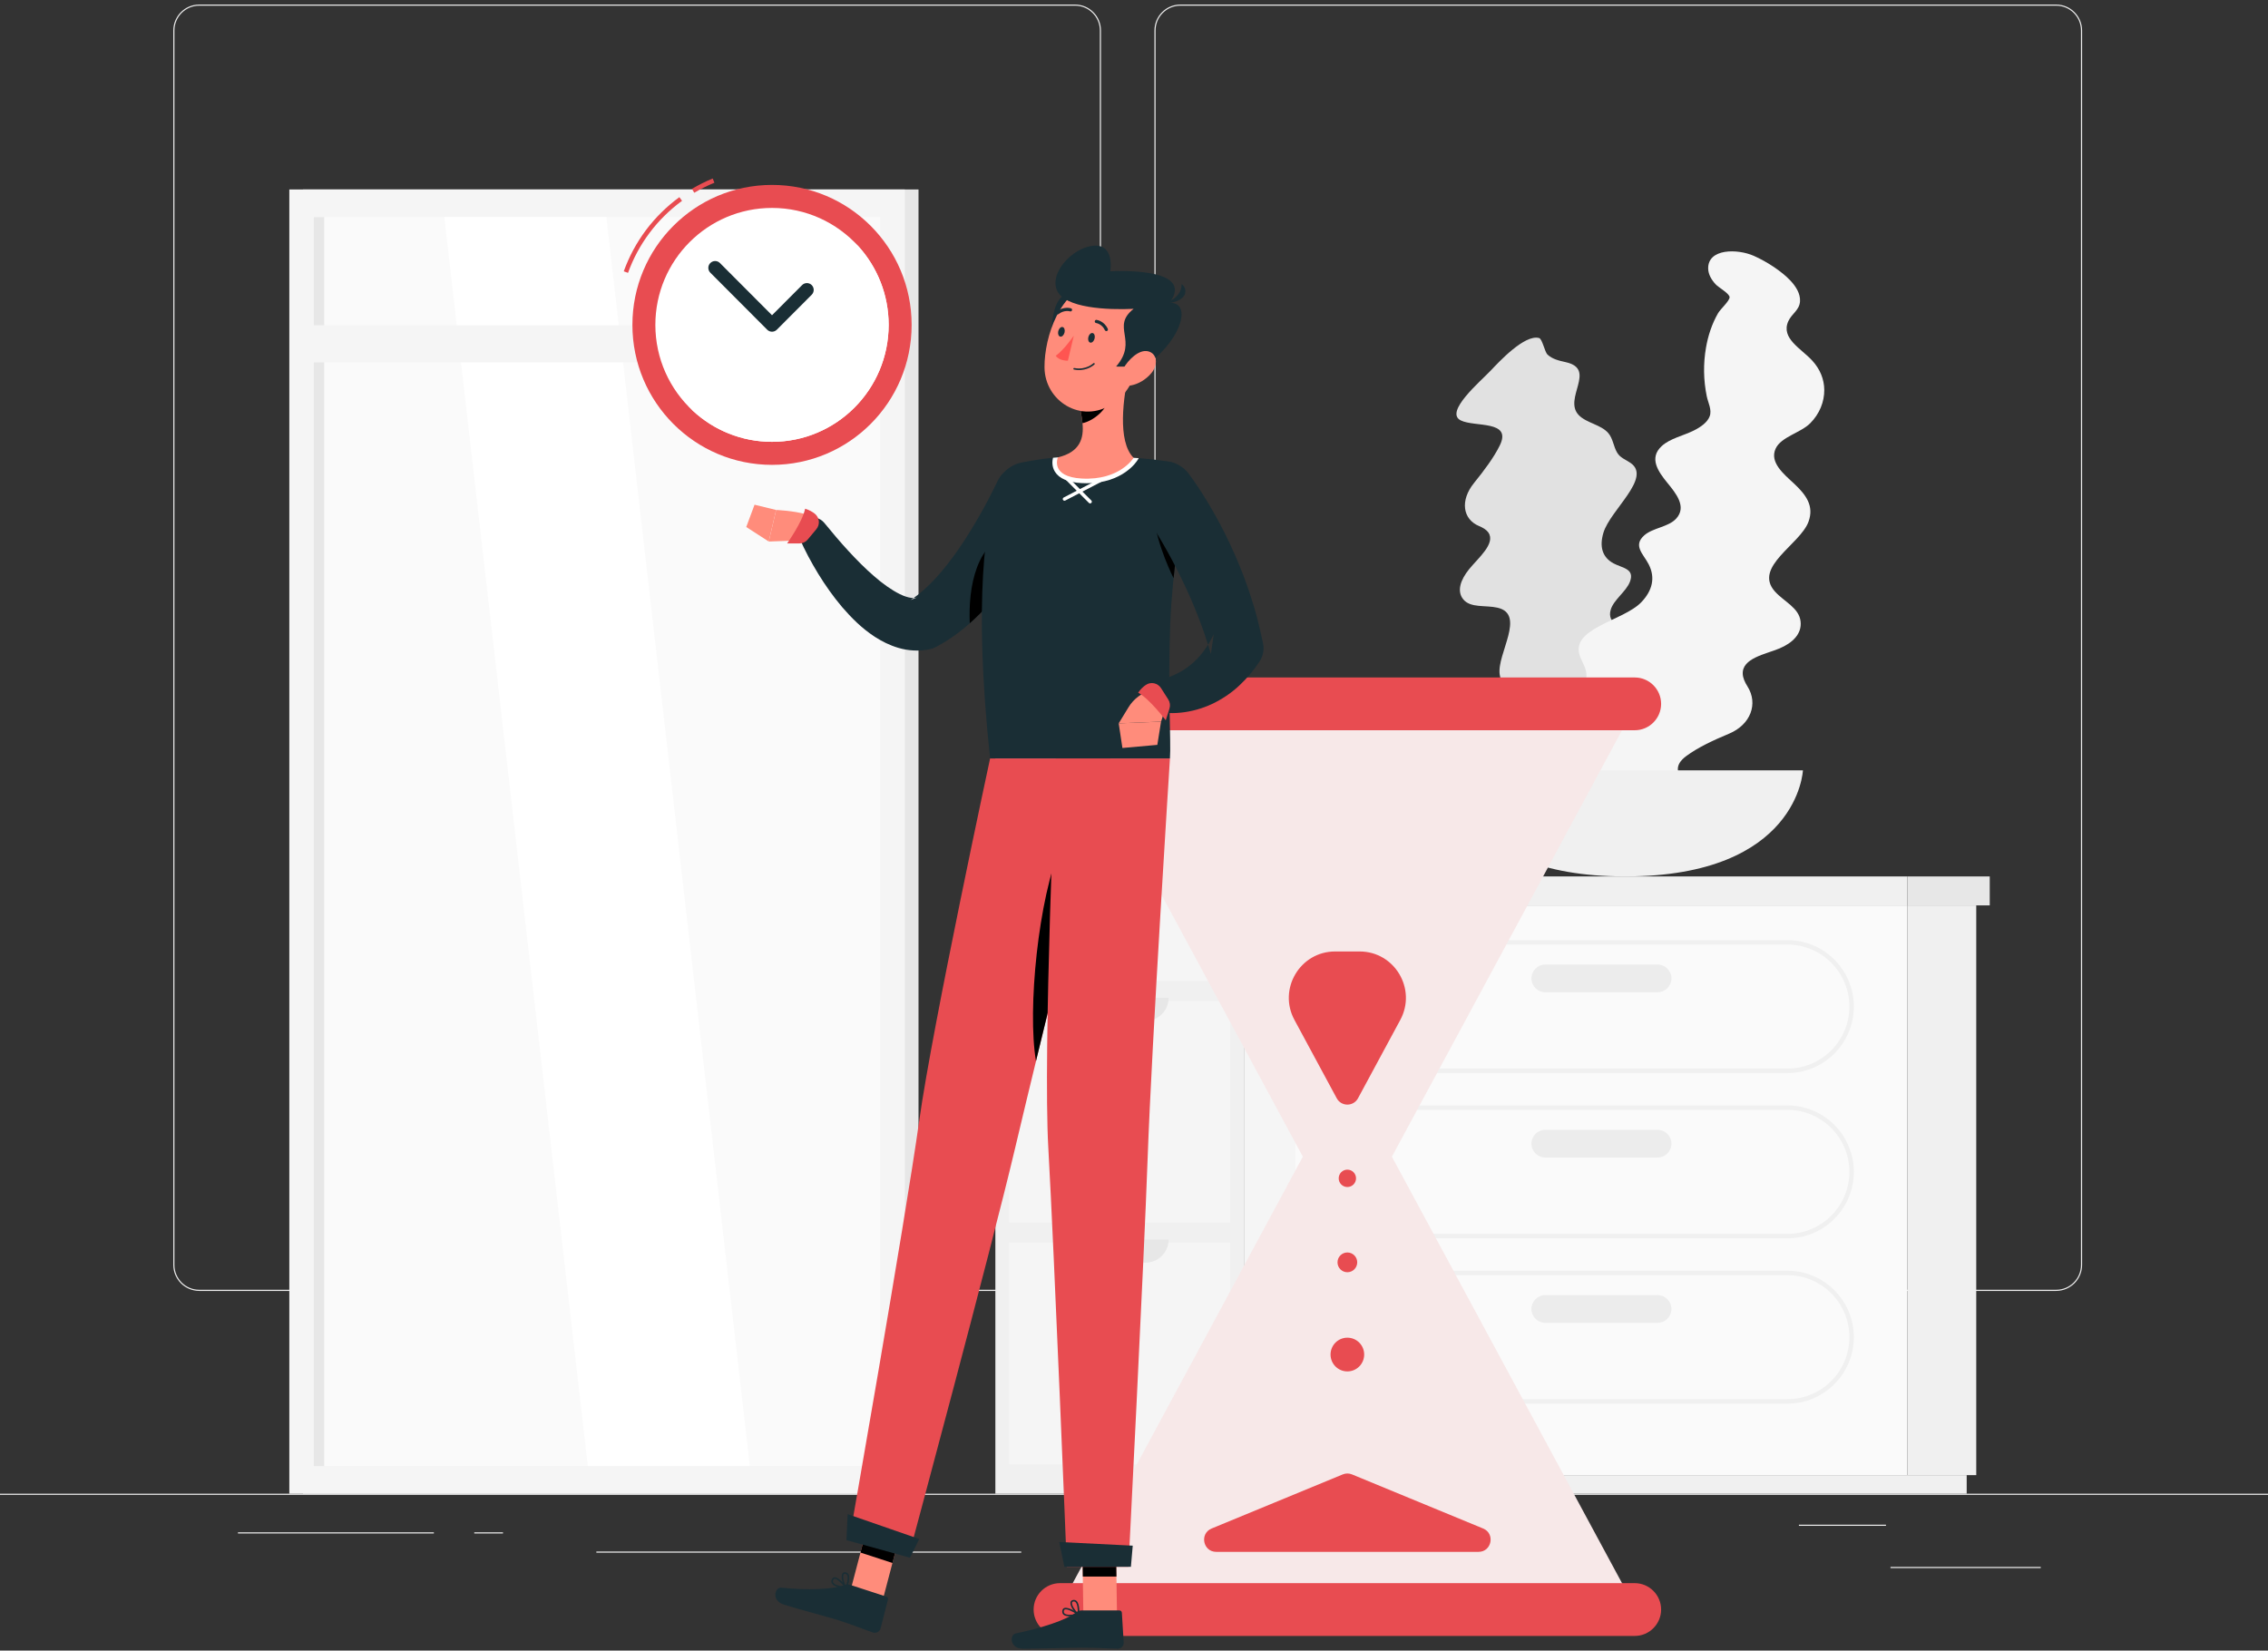 <?xml version="1.0" encoding="UTF-8"?>
<svg width="496px" height="361px" viewBox="0 0 496 361" version="1.1" xmlns="http://www.w3.org/2000/svg" xmlns:xlink="http://www.w3.org/1999/xlink">
    <rect x="0" y="0" width="496" height="361" fill="#333333" stroke="none"/>
    <!-- Generator: sketchtool 61 (101010) - https://sketch.com -->
    <title>BBA09587-7935-41D1-BCE4-54D446D6EE7A</title>
    <desc>Created with sketchtool.</desc>
    <defs>
        <polygon id="path-1" points="0 371.005 496 371.005 496 0.389 0 0.389"></polygon>
    </defs>
    <g id="Page-1" stroke="none" stroke-width="1" fill="none" fill-rule="evenodd">
        <g id="Schedules-module-loading" transform="translate(-472, -164)">
            <g id="Group-102" transform="translate(472, 164)">
                <polygon id="Fill-1" fill="#ECECEC" points="0 326.938 496 326.938 496 326.69 0 326.69"></polygon>
                <polygon id="Fill-2" fill="#ECECEC" points="413.445 342.948 446.302 342.948 446.302 342.701 413.445 342.701"></polygon>
                <polygon id="Fill-3" fill="#ECECEC" points="319.947 345.647 328.57 345.647 328.57 345.398 319.947 345.398"></polygon>
                <polygon id="Fill-4" fill="#ECECEC" points="393.413 333.712 412.452 333.712 412.452 333.464 393.413 333.464"></polygon>
                <polygon id="Fill-5" fill="#ECECEC" points="52.039 335.383 94.887 335.383 94.887 335.135 52.039 335.135"></polygon>
                <polygon id="Fill-6" fill="#ECECEC" points="103.72 335.383 110.002 335.383 110.002 335.135 103.72 335.135"></polygon>
                <polygon id="Fill-7" fill="#ECECEC" points="130.419 339.583 223.346 339.583 223.346 339.335 130.419 339.335"></polygon>
                <g id="Group-101" transform="translate(0, 0.606)">
                    <path d="M43.564,0.638 C40.578,0.638 38.149,3.073 38.149,6.067 L38.149,276.046 C38.149,279.04 40.578,281.475 43.564,281.475 L235.118,281.475 C238.102,281.475 240.531,279.04 240.531,276.046 L240.531,6.067 C240.531,3.073 238.102,0.638 235.118,0.638 L43.564,0.638 Z M235.118,281.724 L43.564,281.724 C40.442,281.724 37.901,279.177 37.901,276.046 L37.901,6.067 C37.901,2.936 40.442,0.389 43.564,0.389 L235.118,0.389 C238.239,0.389 240.779,2.936 240.779,6.067 L240.779,276.046 C240.779,279.177 238.239,281.724 235.118,281.724 L235.118,281.724 Z" id="Fill-8" fill="#ECECEC"></path>
                    <path d="M258.13,0.638 C255.145,0.638 252.717,3.073 252.717,6.067 L252.717,276.046 C252.717,279.04 255.145,281.475 258.13,281.475 L449.684,281.475 C452.669,281.475 455.099,279.04 455.099,276.046 L455.099,6.067 C455.099,3.073 452.669,0.638 449.684,0.638 L258.13,0.638 Z M449.684,281.724 L258.13,281.724 C255.009,281.724 252.469,279.177 252.469,276.046 L252.469,6.067 C252.469,2.936 255.009,0.389 258.13,0.389 L449.684,0.389 C452.806,0.389 455.347,2.936 455.347,6.067 L455.347,276.046 C455.347,279.177 452.806,281.724 449.684,281.724 L449.684,281.724 Z" id="Fill-10" fill="#ECECEC"></path>
                    <mask id="mask-2" fill="white">
                        <use xlink:href="#path-1"></use>
                    </mask>
                    <g id="Clip-13"></g>
                    <polygon id="Fill-12" fill="#E7E7E7" mask="url(#mask-2)" points="66.263 326.084 200.876 326.084 200.876 40.829 66.263 40.829"></polygon>
                    <polygon id="Fill-14" fill="#F5F5F5" mask="url(#mask-2)" points="63.271 326.084 197.884 326.084 197.884 40.829 63.271 40.829"></polygon>
                    <polygon id="Fill-15" fill="#FAFAFA" mask="url(#mask-2)" points="68.64 320.035 192.514 320.035 192.514 46.877 68.64 46.877"></polygon>
                    <polygon id="Fill-16" fill="#FFFFFF" mask="url(#mask-2)" points="163.985 320.036 132.605 46.878 97.17 46.878 128.551 320.036"></polygon>
                    <polygon id="Fill-17" fill="#E7E7E7" mask="url(#mask-2)" points="68.64 320.035 70.902 320.035 70.902 46.877 68.64 46.877"></polygon>
                    <polygon id="Fill-18" fill="#F5F5F5" mask="url(#mask-2)" points="65.492 78.656 195.663 78.656 195.663 70.537 65.492 70.537"></polygon>
                    <polygon id="Fill-19" fill="#F0F0F0" mask="url(#mask-2)" points="217.682 326.084 272.032 326.084 272.032 160.574 217.682 160.574"></polygon>
                    <polygon id="Fill-20" fill="#F5F5F5" mask="url(#mask-2)" points="220.665 213.924 269.049 213.924 269.049 165.411 220.665 165.411"></polygon>
                    <polygon id="Fill-21" fill="#F5F5F5" mask="url(#mask-2)" points="220.665 266.793 269.049 266.793 269.049 218.279 220.665 218.279"></polygon>
                    <polygon id="Fill-22" fill="#F5F5F5" mask="url(#mask-2)" points="220.665 319.66 269.049 319.66 269.049 271.147 220.665 271.147"></polygon>
                    <path d="M255.566,164.769 L255.566,164.769 L234.148,164.769 C234.148,167.547 236.394,169.799 239.165,169.799 L250.549,169.799 C253.32,169.799 255.566,167.547 255.566,164.769" id="Fill-23" fill="#E7E7E7" mask="url(#mask-2)"></path>
                    <path d="M255.566,217.637 L255.566,217.637 L234.148,217.637 C234.148,220.415 236.394,222.667 239.165,222.667 L250.549,222.667 C253.32,222.667 255.566,220.415 255.566,217.637" id="Fill-24" fill="#E7E7E7" mask="url(#mask-2)"></path>
                    <path d="M255.566,270.505 L255.566,270.505 L234.148,270.505 C234.148,273.283 236.394,275.535 239.165,275.535 L250.549,275.535 C253.32,275.535 255.566,273.283 255.566,270.505" id="Fill-25" fill="#E7E7E7" mask="url(#mask-2)"></path>
                    <polygon id="Fill-26" fill="#F5F5F5" mask="url(#mask-2)" points="272.032 326.084 299.178 326.084 299.178 160.574 272.032 160.574"></polygon>
                    <polygon id="Fill-27" fill="#F0F0F0" mask="url(#mask-2)" points="417.124 322.018 432.194 322.018 432.194 197.413 417.124 197.413"></polygon>
                    <polygon id="Fill-28" fill="#F0F0F0" mask="url(#mask-2)" points="285.413 326.084 430.105 326.084 430.105 322.018 285.413 322.018"></polygon>
                    <polygon id="Fill-29" fill="#FAFAFA" mask="url(#mask-2)" points="283.325 322.018 417.124 322.018 417.124 197.413 283.325 197.413"></polygon>
                    <path d="M390.929,242.137 C398.384,242.137 404.449,248.219 404.449,255.692 C404.449,263.167 398.384,269.249 390.929,269.249 L309.521,269.249 C302.066,269.249 296.001,263.167 296.001,255.692 C296.001,248.219 302.066,242.137 309.521,242.137 L390.929,242.137 Z M309.521,270.224 L390.929,270.224 C398.92,270.224 405.421,263.705 405.421,255.692 C405.421,247.68 398.92,241.162 390.929,241.162 L309.521,241.162 C301.53,241.162 295.028,247.68 295.028,255.692 C295.028,263.705 301.53,270.224 309.521,270.224 L309.521,270.224 Z" id="Fill-30" fill="#F0F0F0" mask="url(#mask-2)"></path>
                    <path d="M390.929,278.289 C398.384,278.289 404.449,284.37 404.449,291.844 C404.449,299.319 398.384,305.4 390.929,305.4 L309.521,305.4 C302.066,305.4 296.001,299.319 296.001,291.844 C296.001,284.37 302.066,278.289 309.521,278.289 L390.929,278.289 Z M309.521,306.376 L390.929,306.376 C398.92,306.376 405.421,299.857 405.421,291.844 C405.421,283.832 398.92,277.313 390.929,277.313 L309.521,277.313 C301.53,277.313 295.028,283.832 295.028,291.844 C295.028,299.857 301.53,306.376 309.521,306.376 L309.521,306.376 Z" id="Fill-31" fill="#F0F0F0" mask="url(#mask-2)"></path>
                    <path d="M337.941,252.559 L362.509,252.559 C364.172,252.559 365.533,251.194 365.533,249.527 C365.533,247.859 364.172,246.495 362.509,246.495 L337.941,246.495 C336.279,246.495 334.918,247.859 334.918,249.527 C334.918,251.194 336.279,252.559 337.941,252.559" id="Fill-32" fill="#ECECEC" mask="url(#mask-2)"></path>
                    <path d="M390.929,205.985 C398.384,205.985 404.449,212.067 404.449,219.541 C404.449,227.015 398.384,233.097 390.929,233.097 L309.521,233.097 C302.066,233.097 296.001,227.015 296.001,219.541 C296.001,212.067 302.066,205.985 309.521,205.985 L390.929,205.985 Z M309.521,234.072 L390.929,234.072 C398.92,234.072 405.421,227.553 405.421,219.541 C405.421,211.529 398.92,205.01 390.929,205.01 L309.521,205.01 C301.53,205.01 295.028,211.529 295.028,219.541 C295.028,227.553 301.53,234.072 309.521,234.072 L309.521,234.072 Z" id="Fill-33" fill="#F0F0F0" mask="url(#mask-2)"></path>
                    <path d="M337.941,216.407 L362.509,216.407 C364.172,216.407 365.533,215.042 365.533,213.375 C365.533,211.707 364.172,210.344 362.509,210.344 L337.941,210.344 C336.279,210.344 334.918,211.707 334.918,213.375 C334.918,215.042 336.279,216.407 337.941,216.407" id="Fill-34" fill="#ECECEC" mask="url(#mask-2)"></path>
                    <path d="M337.941,288.711 L362.509,288.711 C364.172,288.711 365.533,287.346 365.533,285.679 C365.533,284.011 364.172,282.647 362.509,282.647 L337.941,282.647 C336.279,282.647 334.918,284.011 334.918,285.679 C334.918,287.346 336.279,288.711 337.941,288.711" id="Fill-35" fill="#ECECEC" mask="url(#mask-2)"></path>
                    <polygon id="Fill-36" fill="#F0F0F0" mask="url(#mask-2)" points="280.573 197.412 417.124 197.412 417.124 191.078 280.573 191.078"></polygon>
                    <polygon id="Fill-37" fill="#E7E7E7" mask="url(#mask-2)" points="417.125 197.412 435.147 197.412 435.147 191.078 417.125 191.078"></polygon>
                    <path d="M319.449,91.335 C322.491,92.866 330.745,91.222 327.994,96.822 C326.7,99.455 324.595,102.264 322.353,105.038 C319.28,108.838 319.86,112.961 323.489,114.459 C324.37,114.822 325.089,115.273 325.496,115.857 C327.167,118.259 323.219,121.482 321.281,123.888 C319.408,126.213 318.56,128.663 319.993,130.454 C321.576,132.43 324.871,131.703 327.488,132.301 C333.783,133.736 327.309,142.44 327.978,146.912 C328.435,149.974 330.911,150.827 334.275,151.26 C337.02,151.613 340.682,151.86 340.835,154.681 C340.967,157.122 337.797,159.889 336.965,162.455 C336.157,164.948 336.433,167.371 337.575,169.217 C338.596,170.866 340.283,171.982 342.515,172.458 C345.633,173.123 350.349,172.433 350.573,175.959 C350.673,177.535 349.579,178.928 350.34,180.379 C350.981,181.603 352.441,182.223 353.998,182.535 C356.503,183.038 360.114,182.903 362.985,182.375 C366.644,181.703 372.047,178.469 370.062,175.352 C369.505,174.477 368.433,173.968 367.231,173.722 C366.353,173.542 363.797,173.821 363.468,173.226 C363.138,172.629 364.021,170.338 364.058,169.503 C364.166,167.106 363.738,164.853 362.993,162.773 C361.979,159.95 360.378,157.414 358.268,155.271 C357.403,154.391 356.016,153.745 355.839,152.463 C355.671,151.238 356.467,149.763 357.356,148.51 C358.757,146.535 360.926,144.647 361.712,142.531 C362.946,139.208 359.956,138.154 357.188,137.399 C354.687,136.716 351.394,135.838 352.243,132.792 C352.857,130.592 355.622,128.792 356.45,126.647 C357.561,123.769 354.852,123.656 352.909,122.628 C350.388,121.294 349.751,118.913 350.666,115.893 C352.175,110.917 361.273,103.893 356.616,100.658 C355.434,99.836 354.336,99.56 353.625,98.325 C352.864,97.005 352.753,95.361 351.764,94.162 C350.196,92.26 346.955,91.941 345.262,90.176 C341.787,86.557 349.292,80.135 342.441,78.609 C340.876,78.26 339.488,77.928 338.44,76.949 C337.812,76.362 337.305,73.524 336.596,73.326 C333.455,72.447 327.784,78.563 326.004,80.451 C323.838,82.747 315.815,89.507 319.449,91.335" id="Fill-38" fill="#E1E1E1" mask="url(#mask-2)"></path>
                    <path d="M373.377,175.7 C371.509,172.238 363.349,168.779 368.766,164.759 C371.312,162.869 374.67,161.302 378.129,159.859 C382.869,157.881 384.558,153.298 382.156,149.505 C381.573,148.584 381.179,147.675 381.131,146.822 C380.94,143.321 386.144,142.481 389.137,141.223 C392.031,140.01 394.087,138.03 393.778,135.302 C393.438,132.293 390.141,130.983 388.152,128.743 C383.363,123.351 393.723,118.471 395.52,113.474 C396.75,110.054 395.021,107.638 392.284,105.1 C390.051,103.029 386.951,100.494 388.322,97.511 C389.509,94.929 393.783,94.07 395.887,91.961 C397.932,89.91 398.982,87.258 398.959,84.656 C398.937,82.332 398.046,80.139 396.329,78.261 C393.934,75.638 389.405,73.407 391.09,69.656 C391.843,67.981 393.552,67.234 393.654,65.276 C393.741,63.622 392.784,62.079 391.577,60.789 C389.636,58.714 386.378,56.603 383.563,55.355 C379.975,53.764 373.482,53.71 373.569,58.139 C373.593,59.381 374.267,60.57 375.196,61.571 C375.875,62.302 378.28,63.609 378.252,64.423 C378.225,65.239 376.223,67.036 375.744,67.868 C374.369,70.256 373.544,72.829 373.093,75.423 C372.48,78.945 372.537,82.54 373.256,86.049 C373.549,87.488 374.428,89.014 373.899,90.437 C373.395,91.796 371.904,92.811 370.451,93.54 C368.161,94.69 365.238,95.272 363.416,96.949 C360.553,99.583 362.628,102.525 364.667,105.022 C366.511,107.28 368.947,110.23 366.571,112.82 C364.855,114.691 361.455,114.812 359.579,116.492 C357.062,118.747 359.392,120.55 360.558,122.814 C362.071,125.751 361.361,128.584 358.942,131.107 C354.954,135.263 343.177,136.788 345.559,143.003 C346.164,144.581 346.984,145.547 346.953,147.255 C346.92,149.081 346.139,150.834 346.372,152.677 C346.741,155.601 349.431,157.946 349.982,160.809 C351.116,166.679 341.065,168.579 346.295,174.412 C347.49,175.744 348.538,176.947 348.941,178.603 C349.181,179.595 348.113,182.818 348.633,183.461 C350.936,186.318 359.204,183.587 361.782,182.763 C364.92,181.76 375.608,179.836 373.377,175.7" id="Fill-39" fill="#F5F5F5" mask="url(#mask-2)"></path>
                    <path d="M394.289,167.881 C394.289,167.881 393.301,191.078 355.424,191.078 C317.549,191.078 316.561,167.881 316.561,167.881 L394.289,167.881 Z" id="Fill-40" fill="#F0F0F0" mask="url(#mask-2)"></path>
                    <g id="Group-44" mask="url(#mask-2)" fill="#F7E8E8">
                        <g transform="translate(231.136, 153.176)" id="Combined-Shape">
                            <path d="M126.707,0.158 L73.262,99.198 L126.707,198.239 L0.346,198.239 L53.79,99.198 L0.346,0.158 L126.707,0.158 Z"></path>
                        </g>
                    </g>
                    <path d="M306.235,222.458 L296.991,239.591 C295.989,241.446 293.335,241.446 292.334,239.591 L283.089,222.458 C279.442,215.7 284.323,207.487 291.987,207.487 L297.337,207.487 C305.001,207.487 309.883,215.7 306.235,222.458" id="Fill-45" fill="#E84C51" mask="url(#mask-2)"></path>
                    <path d="M295.67,321.858 L324.349,333.69 C327.031,334.798 326.242,338.8 323.343,338.8 L265.984,338.8 C263.084,338.8 262.294,334.798 264.976,333.691 L293.655,321.858 C294.301,321.592 295.025,321.592 295.67,321.858" id="Fill-46" fill="#E84C51" mask="url(#mask-2)"></path>
                    <path d="M298.34,295.645 C298.34,297.681 296.693,299.333 294.662,299.333 C292.631,299.333 290.984,297.681 290.984,295.645 C290.984,293.607 292.631,291.956 294.662,291.956 C296.693,291.956 298.34,293.607 298.34,295.645" id="Fill-47" fill="#E84C51" mask="url(#mask-2)"></path>
                    <path d="M296.558,257.106 C296.558,258.156 295.71,259.006 294.662,259.006 C293.615,259.006 292.767,258.156 292.767,257.106 C292.767,256.055 293.615,255.205 294.662,255.205 C295.71,255.205 296.558,256.055 296.558,257.106" id="Fill-48" fill="#E84C51" mask="url(#mask-2)"></path>
                    <path d="M296.818,275.481 C296.818,276.675 295.852,277.643 294.662,277.643 C293.472,277.643 292.506,276.675 292.506,275.481 C292.506,274.288 293.472,273.32 294.662,273.32 C295.852,273.32 296.818,274.288 296.818,275.481" id="Fill-49" fill="#E84C51" mask="url(#mask-2)"></path>
                    <path d="M357.523,345.645 L231.803,345.645 C228.637,345.645 226.047,348.241 226.047,351.415 C226.047,354.589 228.637,357.186 231.803,357.186 L357.523,357.186 C360.688,357.186 363.278,354.589 363.278,351.415 C363.278,348.241 360.688,345.645 357.523,345.645" id="Fill-50" fill="#E84C51" mask="url(#mask-2)"></path>
                    <path d="M357.523,147.564 L231.803,147.564 C228.637,147.564 226.047,150.161 226.047,153.335 C226.047,156.509 228.637,159.105 231.803,159.105 L357.523,159.105 C360.688,159.105 363.278,156.509 363.278,153.335 C363.278,150.161 360.688,147.564 357.523,147.564" id="Fill-51" fill="#E84C51" mask="url(#mask-2)"></path>
                    <polygon id="Fill-52" fill="#FF8C7B" mask="url(#mask-2)" points="193.07 349.238 186.076 346.961 190.424 330.423 197.419 332.7"></polygon>
                    <path d="M185.971,346.03 L193.83,348.588 C194.116,348.68 194.268,348.95 194.194,349.235 L192.557,355.593 C192.388,356.252 191.584,356.668 190.929,356.442 C188.208,355.504 186.954,354.919 183.497,353.794 C181.372,353.101 174.363,351.286 171.428,350.331 C168.556,349.396 169.517,346.492 170.846,346.633 C176.809,347.267 182.148,346.982 184.627,346.069 C185.075,345.905 185.554,345.894 185.971,346.03" id="Fill-53" fill="#1A2E35" mask="url(#mask-2)"></path>
                    <polygon id="Fill-54" fill="#000000" mask="url(#mask-2)" points="197.42 332.705 190.421 330.427 188.183 338.953 195.182 341.231"></polygon>
                    <path d="M216.53,165.272 C216.53,165.272 203.98,223.508 201.037,244.446 C197.814,267.376 185.706,336.226 185.706,336.226 L198.689,339.821 C198.689,339.821 216.681,273.047 221.937,250.757 C227.641,226.565 242.813,165.272 242.813,165.272 L216.53,165.272 Z" id="Fill-55" fill="#E84C51" mask="url(#mask-2)"></path>
                    <path d="M232.05,184.367 C227.1,195.647 224.64,220.215 226.564,231.464 C230.076,216.992 234.302,199.784 237.566,186.546 C236.464,182.706 234.639,178.469 232.05,184.367" id="Fill-56" fill="#000000" mask="url(#mask-2)"></path>
                    <polygon id="Fill-57" fill="#1A2E35" mask="url(#mask-2)" points="199.018 340.078 185.111 336.237 185.38 330.557 201.037 335.986"></polygon>
                    <path d="M184.67,346.418 C183.338,346.261 182.429,345.922 182.208,345.49 C182.116,345.311 182.14,345.108 182.282,344.868 C182.347,344.759 182.428,344.704 182.536,344.698 C183.054,344.666 184.027,345.636 184.67,346.418 M183.097,346.445 C183.743,346.656 184.501,346.754 185.042,346.801 C185.109,346.807 185.173,346.772 185.206,346.712 C185.239,346.653 185.234,346.58 185.193,346.526 C185.02,346.298 183.479,344.296 182.516,344.355 C182.293,344.368 182.109,344.485 181.986,344.694 C181.784,345.038 181.756,345.36 181.904,345.648 C182.092,346.014 182.554,346.269 183.097,346.445" id="Fill-58" fill="#1A2E35" mask="url(#mask-2)"></path>
                    <path d="M184.968,343.639 C185.104,343.683 185.203,343.768 185.271,343.897 C185.562,344.44 185.245,345.614 185.009,346.274 C184.568,345.561 184.234,344.222 184.503,343.756 C184.553,343.666 184.643,343.571 184.89,343.618 C184.917,343.624 184.944,343.631 184.968,343.639 M185.004,346.792 C185.029,346.801 185.057,346.803 185.084,346.799 C185.142,346.789 185.192,346.751 185.215,346.696 C185.249,346.613 186.059,344.647 185.574,343.735 C185.443,343.489 185.236,343.337 184.957,343.282 C184.622,343.217 184.355,343.324 184.205,343.585 C183.796,344.297 184.366,346.1 184.927,346.744 C184.948,346.768 184.975,346.783 185.004,346.792" id="Fill-59" fill="#1A2E35" mask="url(#mask-2)"></path>
                    <path d="M229.885,109.982 C229.504,110.871 229.194,111.546 228.841,112.306 C228.494,113.042 228.124,113.76 227.757,114.478 C227.017,115.911 226.247,117.323 225.444,118.721 C223.817,121.504 222.066,124.232 220.086,126.853 C218.123,129.486 215.963,132.032 213.485,134.411 C211.026,136.798 208.209,139.012 204.878,140.787 L204.629,140.921 C204.228,141.134 203.787,141.29 203.364,141.382 C200.975,141.894 198.55,141.7 196.548,141.109 C194.527,140.524 192.836,139.642 191.347,138.688 C188.384,136.757 186.17,134.471 184.161,132.159 C182.186,129.816 180.476,127.386 178.94,124.883 C177.405,122.355 176.049,119.861 174.838,117.084 C174.128,115.453 174.87,113.554 176.497,112.842 C177.843,112.251 179.374,112.661 180.264,113.745 L180.361,113.864 C182,115.863 183.774,117.976 185.561,119.907 C187.354,121.854 189.199,123.716 191.1,125.358 C192.975,127.009 194.968,128.435 196.794,129.337 C197.702,129.781 198.565,130.06 199.24,130.147 C199.925,130.23 200.353,130.165 200.669,130.025 L199.156,130.621 C201.074,129.375 202.948,127.678 204.722,125.747 C206.489,123.806 208.156,121.637 209.73,119.357 C211.296,117.069 212.78,114.668 214.185,112.208 C214.892,110.981 215.577,109.734 216.229,108.477 L217.187,106.59 C217.494,105.988 217.837,105.296 218.07,104.801 L218.132,104.67 C219.654,101.442 223.498,100.062 226.717,101.589 C229.861,103.08 231.24,106.802 229.885,109.982" id="Fill-60" fill="#1A2E35" mask="url(#mask-2)"></path>
                    <path d="M213.669,123.487 C216.784,115.192 223.4,115.052 226.267,117.251 C226.059,117.639 225.841,118.026 225.623,118.414 C224.075,121.11 222.379,123.736 220.514,126.282 C218.649,128.818 216.605,131.295 214.294,133.623 C213.58,134.329 212.846,135.025 212.082,135.701 C211.923,131.792 212.221,127.366 213.669,123.487" id="Fill-61" fill="#000000" mask="url(#mask-2)"></path>
                    <path d="M174.569,117.6 L168.124,117.83 L169.736,110.927 C169.736,110.927 173.572,111.083 176.31,111.885 C177.97,112.37 178.647,114.37 177.704,115.821 L177.7,115.827 C177.007,116.893 175.839,117.555 174.569,117.6" id="Fill-62" fill="#FF8C7B" mask="url(#mask-2)"></path>
                    <path d="M178.202,111.753 C177.669,111.328 176.973,110.925 176.074,110.653 C175.531,113.474 172.142,118.247 172.142,118.247 L174.827,118.247 C175.531,118.247 176.198,117.934 176.65,117.392 L178.53,115.133 C179.381,114.112 179.24,112.583 178.202,111.753" id="Fill-63" fill="#E84C51" mask="url(#mask-2)"></path>
                    <polygon id="Fill-64" fill="#FF8C7B" mask="url(#mask-2)" points="163.201 114.655 165.014 109.779 169.736 110.927 168.124 117.83"></polygon>
                    <polygon id="Fill-65" fill="#FF8C7B" mask="url(#mask-2)" points="244.28 352.464 236.925 352.464 236.672 335.388 244.026 335.388"></polygon>
                    <path d="M236.54,351.61 L244.803,351.61 C245.103,351.61 245.329,351.82 245.347,352.114 L245.748,358.668 C245.79,359.349 245.154,359.992 244.461,359.98 C241.585,359.93 240.211,359.76 236.577,359.76 C234.342,359.76 226.869,359.993 223.783,359.993 C220.763,359.993 220.784,356.933 222.093,356.656 C227.958,355.413 233.197,353.699 235.273,352.064 C235.648,351.769 236.101,351.61 236.54,351.61" id="Fill-66" fill="#1A2E35" mask="url(#mask-2)"></path>
                    <polygon id="Fill-67" fill="#000000" mask="url(#mask-2)" points="244.028 335.392 236.67 335.392 236.805 344.195 244.163 344.195"></polygon>
                    <path d="M230.878,165.272 C230.878,165.272 228.069,229.339 229.262,250.451 C230.568,273.569 233.311,342.07 233.311,342.07 L246.782,342.07 C246.782,342.07 250.177,275.436 250.989,252.547 C251.869,227.703 255.863,165.272 255.863,165.272 L230.878,165.272 Z" id="Fill-68" fill="#E84C51" mask="url(#mask-2)"></path>
                    <polygon id="Fill-69" fill="#1A2E35" mask="url(#mask-2)" points="247.324 342.07 232.768 342.07 231.659 336.642 247.725 337.444"></polygon>
                    <path d="M235.422,352.382 C234.107,352.646 233.138,352.605 232.794,352.262 C232.653,352.12 232.612,351.919 232.673,351.648 C232.701,351.523 232.761,351.446 232.862,351.407 C233.346,351.217 234.569,351.838 235.422,352.382 M233.934,352.895 C234.613,352.895 235.365,352.755 235.893,352.631 C235.96,352.617 236.01,352.564 236.022,352.497 C236.035,352.43 236.008,352.362 235.952,352.323 C235.717,352.16 233.636,350.733 232.737,351.087 C232.53,351.168 232.392,351.337 232.339,351.573 C232.252,351.963 232.323,352.278 232.553,352.506 C232.845,352.797 233.364,352.895 233.934,352.895" id="Fill-70" fill="#1A2E35" mask="url(#mask-2)"></path>
                    <path d="M234.849,349.647 C234.992,349.647 235.113,349.696 235.217,349.798 C235.661,350.226 235.72,351.44 235.7,352.14 C235.062,351.598 234.331,350.429 234.443,349.902 C234.463,349.802 234.52,349.682 234.77,349.652 C234.798,349.649 234.824,349.647 234.849,349.647 M235.855,352.636 C235.882,352.636 235.909,352.63 235.934,352.617 C235.986,352.589 236.021,352.538 236.026,352.478 C236.033,352.389 236.197,350.268 235.455,349.551 C235.256,349.357 235.011,349.278 234.728,349.311 C234.39,349.352 234.17,349.537 234.107,349.832 C233.939,350.635 235.035,352.175 235.767,352.612 C235.795,352.629 235.824,352.636 235.855,352.636" id="Fill-71" fill="#1A2E35" mask="url(#mask-2)"></path>
                    <path d="M259.551,105.808 C260.015,103.199 258.235,100.726 255.622,100.344 L255.536,100.331 C253.165,99.982 250.188,99.624 247.273,99.485 C242.253,99.246 234.981,99.087 230.557,99.485 C227.988,99.724 225.478,100.152 223.474,100.539 C223.448,100.544 223.423,100.55 223.397,100.555 C220.844,101.074 218.788,102.966 218.047,105.471 C215.649,113.58 212.788,130.13 216.53,165.271 L255.864,165.271 C256.14,161.75 255.358,150.294 255.933,135.7 C256.37,124.582 258.344,112.601 259.551,105.808" id="Fill-72" fill="#1A2E35" mask="url(#mask-2)"></path>
                    <path d="M259.172,107.981 C258.356,112.697 257.35,119.106 256.656,125.851 C256.656,125.851 253.068,118.792 252.415,112.751 C251.761,106.71 256.892,106.286 259.172,107.981" id="Fill-73" fill="#000000" mask="url(#mask-2)"></path>
                    <g id="Group-77" mask="url(#mask-2)" fill="#FFFFFF">
                        <g transform="translate(230.144, 98.471)">
                            <path d="M2.647,10.44 C2.512,10.44 2.382,10.366 2.316,10.239 C2.221,10.056 2.294,9.83 2.475,9.735 L14.737,3.361 C14.921,3.266 15.145,3.337 15.238,3.52 C15.333,3.703 15.262,3.929 15.079,4.023 L2.818,10.398 C2.763,10.426 2.705,10.44 2.647,10.44" id="Fill-74"></path>
                            <path d="M8.263,11.022 C8.168,11.022 8.074,10.987 8.001,10.914 L1.284,4.212 C1.138,4.067 1.137,3.831 1.283,3.685 C1.427,3.539 1.663,3.538 1.809,3.684 L8.526,10.385 C8.671,10.53 8.672,10.767 8.527,10.913 C8.454,10.986 8.36,11.022 8.263,11.022" id="Fill-75"></path>
                            <path d="M17.124,1.013 C12.104,0.774 4.833,0.615 0.418,1.013 C0.329,1.023 0.23,1.033 0.141,1.043 C-0.018,1.699 -0.167,2.923 0.567,4.097 C1.5,5.589 3.454,6.424 6.39,6.583 C6.767,6.603 7.134,6.613 7.491,6.613 C15.477,6.613 18.493,1.779 18.622,1.57 L18.899,1.123 C18.304,1.083 17.719,1.043 17.124,1.013" id="Fill-76"></path>
                        </g>
                    </g>
                    <path d="M231.351,99.426 C236.212,98.272 237.065,95.258 236.738,91.946 C236.668,91.14 236.529,90.305 236.351,89.479 L242.442,84.407 L246.916,80.687 C245.676,86.088 244.277,95.925 247.917,99.525 C247.917,99.525 244.904,104.506 236.584,104.056 C229.558,103.675 231.351,99.426 231.351,99.426" id="Fill-78" fill="#FF8C7B" mask="url(#mask-2)"></path>
                    <path d="M236.35,89.479 C236.529,90.305 236.668,91.14 236.737,91.946 C239.009,91.488 242.044,89.061 242.362,86.734 C242.481,85.858 242.501,85.013 242.441,84.406 L236.35,89.479 Z" id="Fill-79" fill="#000000" mask="url(#mask-2)"></path>
                    <path d="M233.093,63.597 C229.787,65.544 230.314,70.562 229.415,74.123 C231.523,74.331 234.834,70.582 234.834,70.582 L236.813,64.882 L233.093,63.597 Z" id="Fill-80" fill="#1A2E35" mask="url(#mask-2)"></path>
                    <path d="M250.692,73.601 C248.579,80.627 247.699,84.834 243.231,87.762 C236.511,92.169 228.46,87.145 228.427,79.703 C228.396,73.004 231.858,62.639 239.517,61.21 C247.063,59.801 252.805,66.576 250.692,73.601" id="Fill-81" fill="#FF8C7B" mask="url(#mask-2)"></path>
                    <path d="M244.088,79.562 C249.043,73.792 242.847,70.945 247.917,66.94 C242.213,67.209 232.822,66.802 231.147,62.879 C229.47,58.955 234.627,53.65 238.922,53.153 C243.917,52.574 242.806,58.734 242.806,58.734 C242.806,58.734 261.792,57.545 255.765,65.641 C260.332,65.365 259.075,72.77 251.134,79.014 C249.144,79.732 244.088,79.562 244.088,79.562" id="Fill-82" fill="#1A2E35" mask="url(#mask-2)"></path>
                    <path d="M254.628,65.793 C254.628,65.793 258.537,64.633 258.402,61.524 C259.815,62.498 259.96,65.462 254.628,65.793" id="Fill-83" fill="#1A2E35" mask="url(#mask-2)"></path>
                    <path d="M251.848,80.933 C250.587,82.487 248.836,83.415 247.34,83.689 C245.089,84.099 244.558,82.01 245.682,79.974 C246.694,78.141 249.085,75.719 251.104,76.232 C253.093,76.736 253.291,79.155 251.848,80.933" id="Fill-84" fill="#FF8C7B" mask="url(#mask-2)"></path>
                    <path d="M239.387,73.42 C239.25,74 238.832,74.406 238.452,74.331 C238.072,74.254 237.875,73.723 238.01,73.144 C238.147,72.565 238.565,72.157 238.946,72.233 C239.326,72.31 239.523,72.841 239.387,73.42" id="Fill-85" fill="#1A2E35" mask="url(#mask-2)"></path>
                    <path d="M232.812,72.103 C232.675,72.683 232.257,73.091 231.877,73.014 C231.497,72.938 231.299,72.407 231.435,71.828 C231.571,71.249 231.99,70.84 232.371,70.917 C232.751,70.993 232.948,71.524 232.812,72.103" id="Fill-86" fill="#1A2E35" mask="url(#mask-2)"></path>
                    <path d="M234.835,72.81 C234.835,72.81 232.726,75.887 230.889,77.208 C231.693,78.369 233.546,78.283 233.546,78.283 L234.835,72.81 Z" id="Fill-87" fill="#FF5551" mask="url(#mask-2)"></path>
                    <path d="M235.555,80.319 C237.886,80.503 239.302,79.151 239.367,79.087 C239.435,79.02 239.437,78.91 239.37,78.84 C239.303,78.771 239.193,78.77 239.124,78.837 C239.108,78.852 237.496,80.395 234.938,79.881 C234.843,79.861 234.753,79.923 234.734,80.018 C234.715,80.112 234.776,80.204 234.871,80.223 C235.107,80.271 235.335,80.301 235.555,80.319" id="Fill-88" fill="#1A2E35" mask="url(#mask-2)"></path>
                    <path d="M241.926,71.816 C241.983,71.82 242.041,71.811 242.097,71.786 C242.273,71.706 242.35,71.499 242.271,71.323 C241.48,69.586 239.879,69.362 239.811,69.354 C239.634,69.314 239.446,69.464 239.422,69.656 C239.398,69.848 239.532,70.022 239.722,70.047 C239.789,70.057 241.016,70.249 241.636,71.613 C241.691,71.733 241.803,71.806 241.926,71.816" id="Fill-89" fill="#1A2E35" mask="url(#mask-2)"></path>
                    <path d="M231.183,68.144 C231.289,68.178 231.41,68.161 231.504,68.087 C232.754,67.111 233.995,67.488 234.008,67.492 C234.192,67.55 234.387,67.449 234.445,67.265 C234.503,67.082 234.402,66.886 234.22,66.827 C234.22,66.827 234.219,66.826 234.218,66.826 C234.153,66.806 232.612,66.338 231.077,67.536 C230.925,67.654 230.897,67.874 231.015,68.026 C231.06,68.083 231.12,68.123 231.183,68.144" id="Fill-90" fill="#1A2E35" mask="url(#mask-2)"></path>
                    <path d="M259.932,102.97 L260.761,104.101 L261.503,105.158 C261.994,105.86 262.442,106.57 262.905,107.277 C263.813,108.691 264.661,110.134 265.49,111.585 C267.129,114.494 268.639,117.472 269.972,120.538 C270.665,122.056 271.266,123.623 271.9,125.17 C272.458,126.754 273.067,128.311 273.556,129.923 C274.639,133.1 275.418,136.398 276.135,139.697 L276.217,140.073 C276.521,141.472 276.221,142.876 275.505,143.992 C274.258,145.923 272.737,147.739 270.992,149.357 C269.261,150.984 267.219,152.335 265.06,153.362 C262.89,154.379 260.568,155.011 258.254,155.253 C257.095,155.375 255.937,155.388 254.787,155.316 C254.211,155.273 253.637,155.206 253.061,155.115 C252.772,155.068 252.484,155.008 252.188,154.943 L251.19,154.701 C250.944,154.641 250.794,154.392 250.854,154.147 L252.226,148.38 C252.237,148.335 252.488,148.319 252.642,148.281 L253.19,148.17 C253.562,148.094 253.936,148.005 254.307,147.899 C255.049,147.703 255.771,147.441 256.464,147.152 C257.846,146.562 259.114,145.832 260.219,144.93 C262.457,143.173 264.123,140.832 265.442,138.12 L264.811,142.415 C263.961,139.603 263.062,136.808 261.962,134.061 C260.891,131.312 259.69,128.599 258.386,125.931 C257.08,123.268 255.699,120.63 254.203,118.067 C253.466,116.779 252.689,115.517 251.919,114.262 L250.739,112.417 L250.15,111.519 L249.61,110.721 L249.412,110.43 C247.41,107.479 248.173,103.46 251.116,101.454 C253.989,99.494 257.887,100.188 259.932,102.97" id="Fill-91" fill="#1A2E35" mask="url(#mask-2)"></path>
                    <path d="M246.794,154.089 L244.652,157.595 L253.915,157.22 C253.915,157.22 256.341,150.974 253.025,149.989 L251.745,150.345 C249.682,150.92 247.912,152.258 246.794,154.089" id="Fill-92" fill="#FF8C7B" mask="url(#mask-2)"></path>
                    <path d="M250.599,149.185 C250.033,149.565 249.44,150.109 248.91,150.887 C251.429,152.257 254.946,156.937 254.946,156.937 L255.756,154.37 C255.968,153.698 255.871,152.965 255.492,152.371 L253.912,149.891 C253.197,148.769 251.701,148.443 250.599,149.185" id="Fill-93" fill="#E84C51" mask="url(#mask-2)"></path>
                    <polygon id="Fill-94" fill="#FF8C7B" mask="url(#mask-2)" points="245.467 162.984 253.101 162.304 253.916 157.22 244.653 157.595"></polygon>
                    <path d="M151.832,41.552 L151.326,40.697 C152.778,39.834 154.304,39.073 155.866,38.436 L156.24,39.356 C154.724,39.977 153.241,40.715 151.832,41.552" id="Fill-95" fill="#E84C51" mask="url(#mask-2)"></path>
                    <path d="M137.347,59.07 L136.414,58.732 C138.761,52.223 142.966,46.615 148.574,42.514 L149.159,43.317 C143.711,47.3 139.626,52.748 137.347,59.07" id="Fill-96" fill="#E84C51" mask="url(#mask-2)"></path>
                    <path d="M199.368,70.449 C199.368,87.358 185.699,101.063 168.837,101.063 C151.974,101.063 138.305,87.358 138.305,70.449 C138.305,53.542 151.974,39.836 168.837,39.836 C185.699,39.836 199.368,53.542 199.368,70.449" id="Fill-97" fill="#E84C51" mask="url(#mask-2)"></path>
                    <path d="M194.343,70.448 C194.343,84.58 182.928,96.025 168.834,96.025 C162.158,96.025 156.079,93.454 151.533,89.241 C146.485,84.569 143.324,77.876 143.324,70.448 C143.324,56.327 154.751,44.87 168.834,44.87 C176.299,44.87 183.008,48.085 187.68,53.205 C187.691,53.205 187.713,53.216 187.725,53.251 C191.835,57.797 194.343,63.824 194.343,70.448" id="Fill-98" fill="#FFFFFF" mask="url(#mask-2)"></path>
                    <path d="M194.343,70.448 C194.343,84.58 182.928,96.025 168.834,96.025 C162.158,96.025 156.079,93.454 151.533,89.241 C147.332,84.683 144.756,78.576 144.756,71.883 C144.756,57.763 156.182,46.305 170.265,46.305 C177.009,46.305 183.111,48.911 187.68,53.205 C187.691,53.205 187.713,53.216 187.725,53.251 C191.835,57.797 194.343,63.824 194.343,70.448" id="Fill-99" fill="#FFFFFF" mask="url(#mask-2)"></path>
                    <path d="M168.837,71.941 C168.456,71.941 168.075,71.796 167.784,71.505 L155.344,59.032 C154.763,58.45 154.763,57.505 155.344,56.922 C155.926,56.339 156.868,56.339 157.449,56.922 L168.837,68.34 L175.415,61.744 C175.996,61.161 176.937,61.161 177.519,61.744 C178.1,62.326 178.1,63.272 177.519,63.854 L169.889,71.505 C169.598,71.796 169.218,71.941 168.837,71.941" id="Fill-100" fill="#1A2E35" mask="url(#mask-2)"></path>
                </g>
            </g>
        </g>
    </g>
</svg>